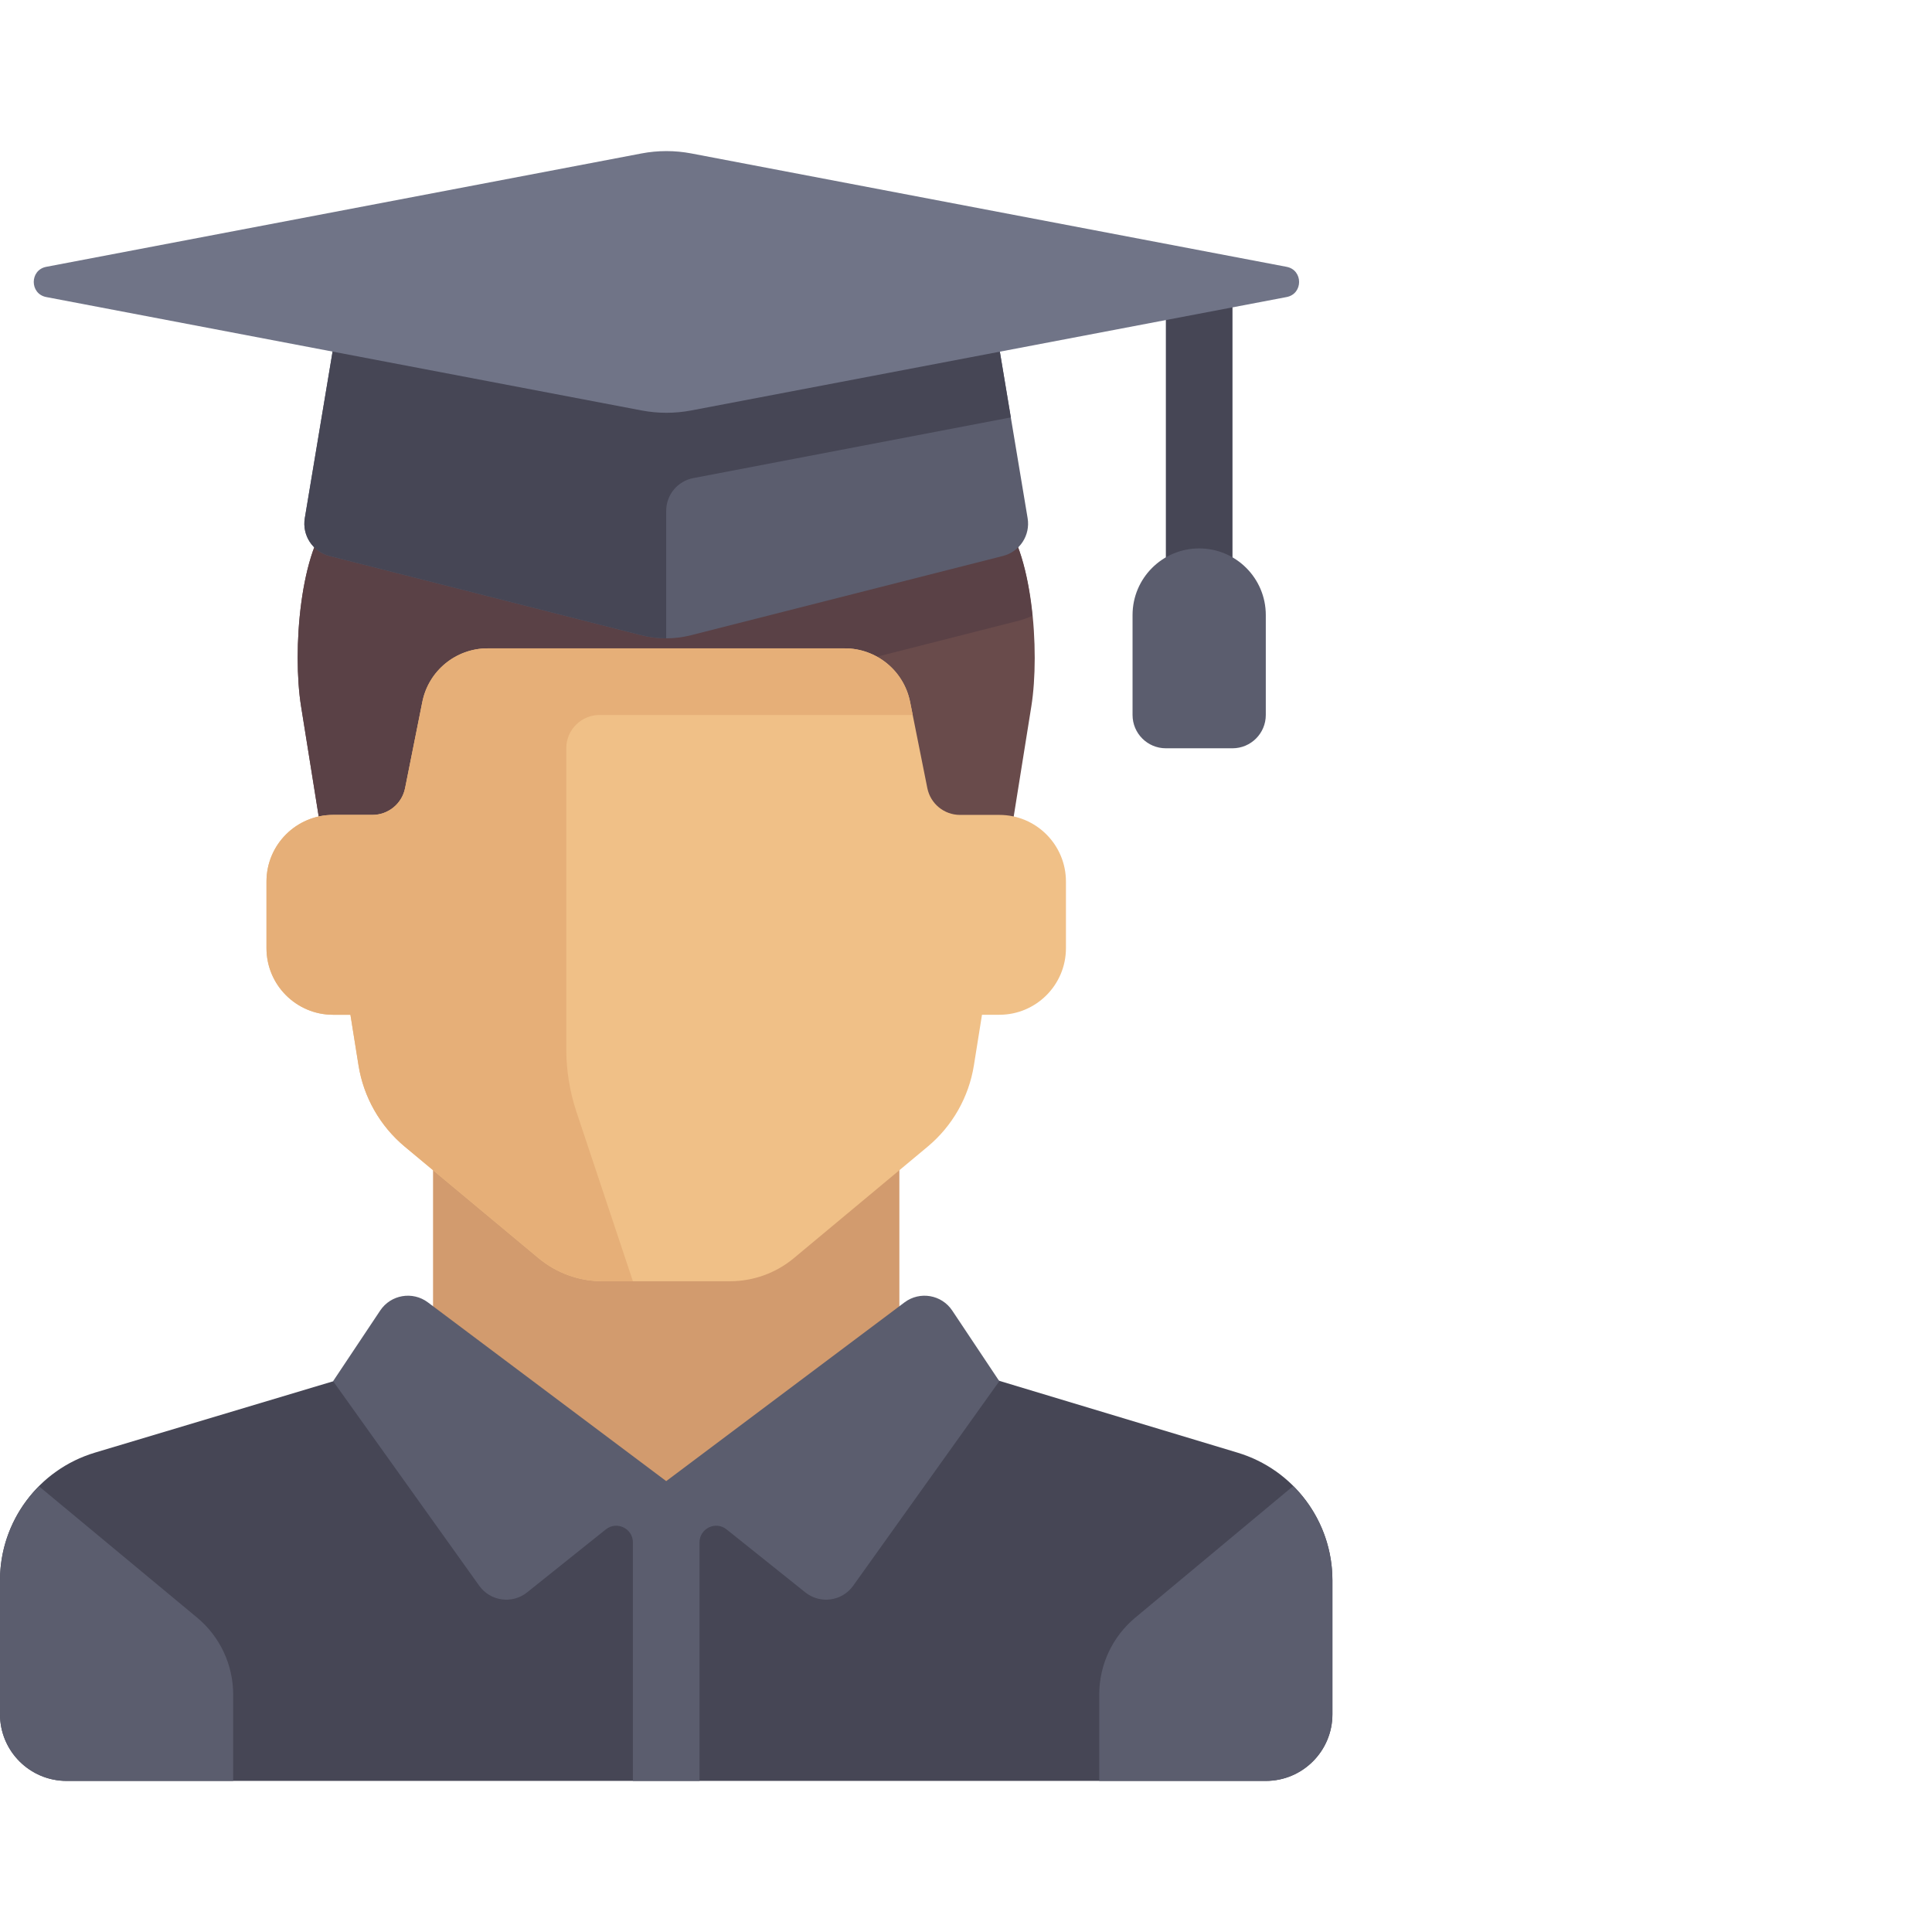 <?xml version="1.0" encoding="windows-1252"?>
<!-- Generator: Adobe Illustrator 19.0.0, SVG Export Plug-In . SVG Version: 6.00 Build 0)  -->
<svg version="1.1" id="Layer_1" xmlns="http://www.w3.org/2000/svg" xmlns:xlink="http://www.w3.org/1999/xlink" x="0px" y="0px" viewBox="0 0 512 512" style="enable-background:new 0 0 512 512;" xml:space="preserve">

<path style="fill:#694B4B;" d="M264.828,136.51h-88.276H88.276c-8.828,8.828-10.814,36.137-8.491,50.652l6.02,37.624h90.746h90.748  l6.02-37.624C275.641,172.647,273.655,145.337,264.828,136.51z"/>
<path style="fill:#5A4146;" d="M187.421,185.463l82.732-21.02c1.204-0.306,2.323-0.778,3.447-1.24  c-1.1-11.028-3.835-21.757-8.771-26.694h-88.276H88.276c-8.828,8.828-10.814,36.137-8.491,50.652l6.02,37.624h90.746v-37.964  C180.214,186.823,183.871,186.365,187.421,185.463z"/>
<path style="fill:#464655;" d="M327.939,384.961l-64.643-19.485H90.223l-65.059,19.485C10.229,389.442,0,403.189,0,418.782v35.521  c0,9.75,7.905,17.655,17.655,17.655h317.793c9.75,0,17.655-7.905,17.655-17.655v-35.521  C353.103,403.189,342.874,389.442,327.939,384.961z"/>
<polygon style="fill:#D29B6E;" points="238.345,304.235 238.345,353.523 176.552,403.862 114.759,353.523 114.759,304.235 "/>
<g>
	<path style="fill:#5B5D6E;" d="M252.349,347.308c-2.812-4.216-8.587-5.206-12.642-2.165l-63.155,47.367l-63.155-47.367   c-4.054-3.041-9.831-2.051-12.642,2.165l-12.479,18.719l38.719,54.207c2.944,4.121,8.744,4.926,12.697,1.762l20.861-16.689   c2.89-2.312,7.171-0.255,7.171,3.446v63.203h17.655v-63.203c0-3.701,4.281-5.759,7.171-3.446l20.861,16.689   c3.955,3.164,9.754,2.359,12.697-1.762l38.719-54.207L252.349,347.308z"/>
	<path style="fill:#5B5D6E;" d="M52.264,428.707l-41.939-34.828C3.885,400.344,0,409.203,0,418.782v35.521   c0,9.75,7.905,17.655,17.655,17.655h44.138v-22.906C61.793,441.192,58.302,433.739,52.264,428.707z"/>
	<path style="fill:#5B5D6E;" d="M353.103,454.303v-35.521c0-9.611-3.907-18.503-10.386-24.973l-41.878,34.899   c-6.038,5.032-9.529,12.484-9.529,20.344v22.906h44.138C345.198,471.958,353.103,464.054,353.103,454.303z"/>
</g>

<path style="fill:#F0C087;" d="M264.828,215.958H254.41c-4.207,0-7.831-2.97-8.657-7.096l-4.57-22.849  c-1.651-8.253-8.896-14.193-17.312-14.193h-94.639c-8.416,0-15.661,5.94-17.312,14.193l-4.57,22.849  c-0.825,4.126-4.448,7.096-8.657,7.096H88.276c-9.75,0-17.655,7.904-17.655,17.655v17.655c0,9.75,7.905,17.655,17.655,17.655h4.59  l2.145,13.41c1.348,8.428,5.705,16.083,12.262,21.547l35.43,29.524c4.759,3.966,10.759,6.138,16.953,6.138h33.79  c6.195,0,12.194-2.173,16.953-6.138l35.43-29.524c6.557-5.464,10.913-13.119,12.262-21.547l2.145-13.41h4.593  c9.75,0,17.655-7.905,17.655-17.655v-17.655C282.483,223.862,274.578,215.958,264.828,215.958z"/>
<path style="fill:#E6AF78;" d="M150.069,277.983v-79.679c0-4.875,3.953-8.828,8.828-8.828h82.979l-0.692-3.462  c-1.65-8.253-8.896-14.194-17.312-14.194h-94.639c-8.416,0-15.661,5.94-17.312,14.193l-4.57,22.849  c-0.825,4.126-4.448,7.096-8.657,7.096H88.276c-9.751,0-17.655,7.904-17.655,17.655v17.655c0,9.751,7.904,17.655,17.655,17.655h4.59  l2.145,13.41c1.348,8.428,5.704,16.083,12.262,21.547l35.432,29.526c4.759,3.966,10.758,6.137,16.952,6.137h8.067l-14.937-44.811  C150.987,289.332,150.069,283.676,150.069,277.983z"/>
<rect x="308.966" y="74.715" style="fill:#464655;" width="17.655" height="79.448"/>
<path style="fill:#5B5D6E;" d="M89.743,83.544l-8.968,53.782c-0.755,4.527,2.086,8.878,6.534,10.008l82.722,21.017  c4.279,1.087,8.764,1.087,13.043,0l82.732-21.02c4.442-1.129,7.279-5.474,6.526-9.995l-8.97-53.792H89.743V83.544z"/>
<path style="fill:#464655;" d="M183.722,126.702l84.152-16.086l0,0l-4.514-27.072H89.743l-8.968,53.782  c-0.755,4.527,2.086,8.877,6.534,10.008l82.721,21.017c2.14,0.544,4.33,0.815,6.521,0.815v-33.793  C176.552,131.137,179.561,127.498,183.722,126.702z"/>
<path style="fill:#707487;" d="M170.004,40.665L12.26,70.711c-4.419,0.842-4.419,7.169,0,8.011l157.743,30.046  c4.365,0.832,8.849,0.832,13.214,0l157.743-30.046c4.419-0.842,4.419-7.169,0-8.011L183.218,40.665  C178.852,39.833,174.369,39.833,170.004,40.665z"/>
<path style="fill:#5B5D6E;" d="M317.793,145.337L317.793,145.337c-9.751,0-17.655,7.904-17.655,17.655v26.483  c0,4.875,3.953,8.828,8.828,8.828h17.655c4.875,0,8.828-3.953,8.828-8.828v-26.483C335.448,153.243,327.544,145.337,317.793,145.337  z"/>
<g>
</g>
<g>
</g>
<g>
</g>
<g>
</g>
<g>
</g>
<g>
</g>
<g>
</g>
<g>
</g>
<g>
</g>
<g>
</g>
<g>
</g>
<g>
</g>
<g>
</g>
<g>
</g>
<g>
</g>
</svg>